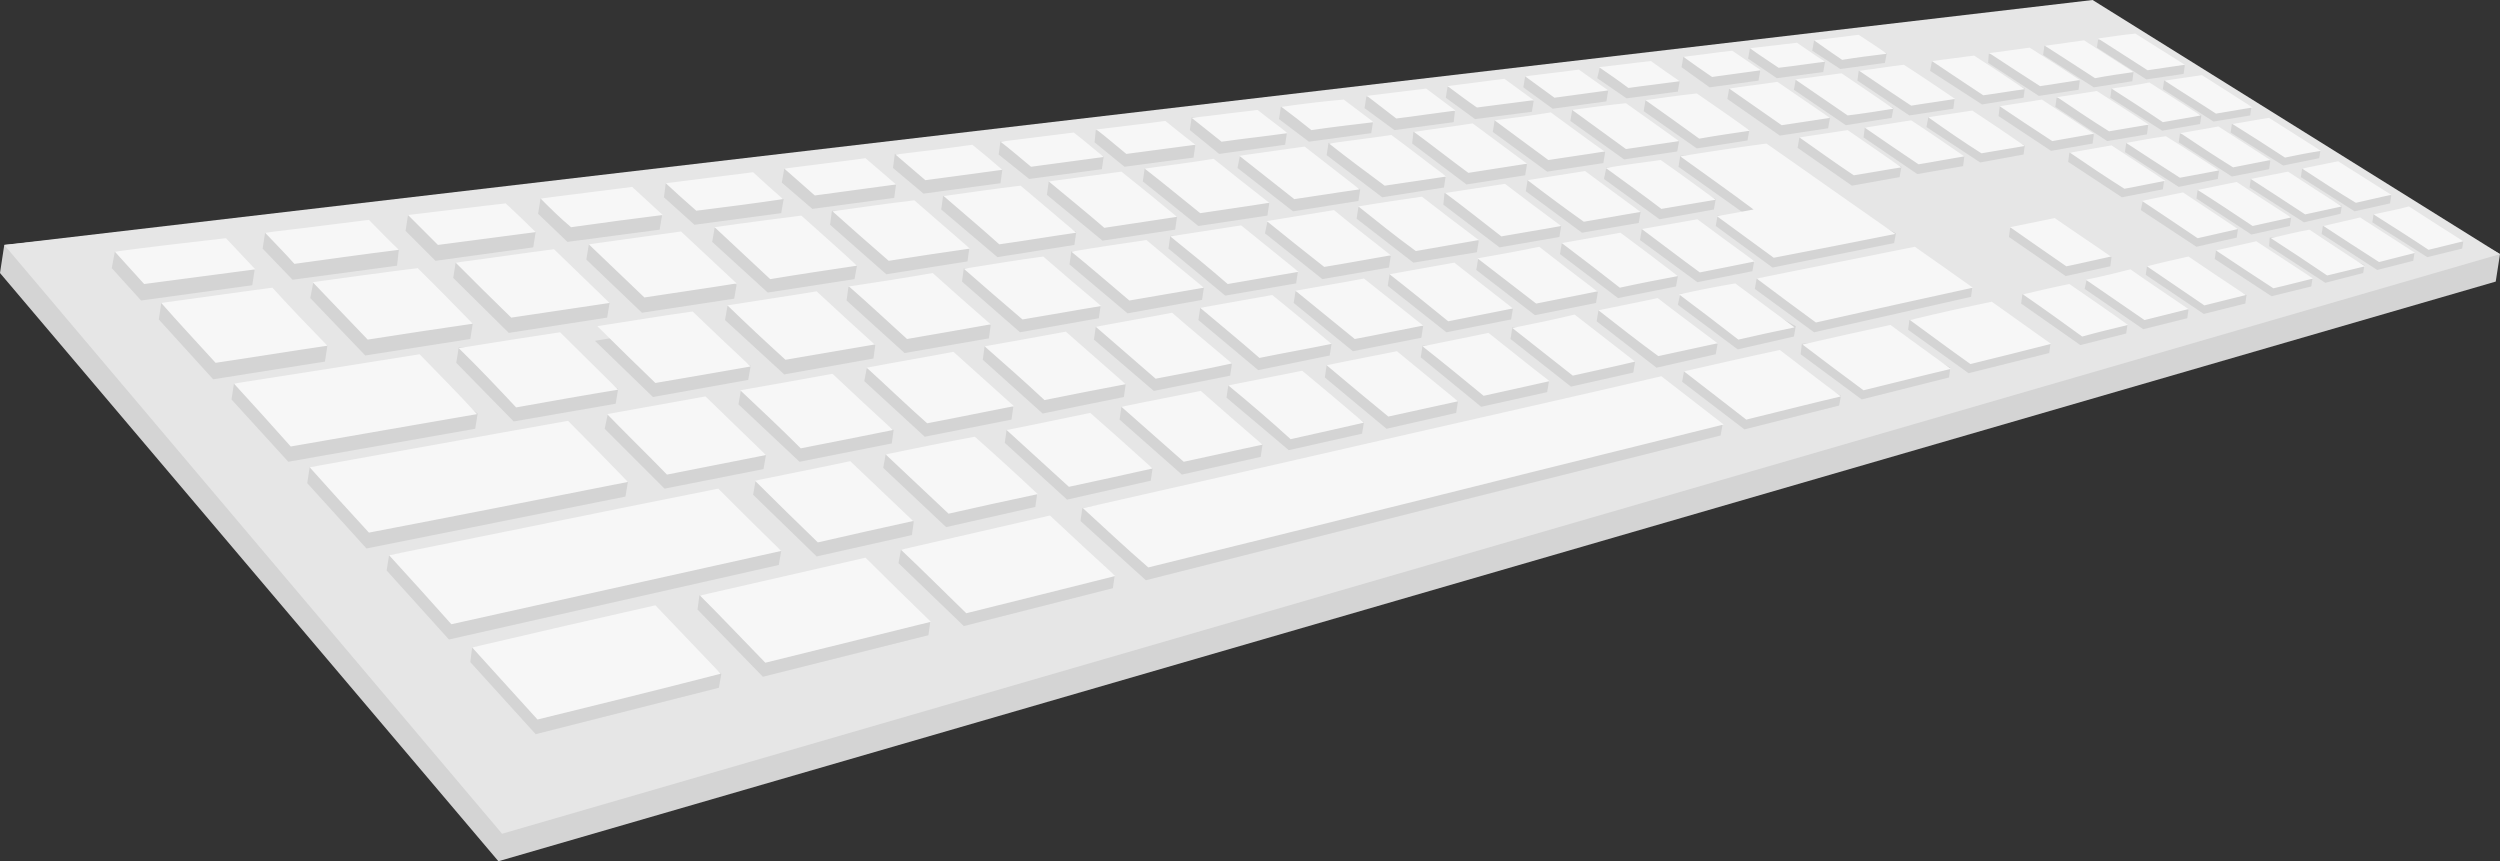 <?xml version="1.0" encoding="utf-8"?>
<!-- Generator: Adobe Illustrator 19.2.1, SVG Export Plug-In . SVG Version: 6.00 Build 0)  -->
<svg version="1.1" id="Ñëîé_1" xmlns="http://www.w3.org/2000/svg" xmlns:xlink="http://www.w3.org/1999/xlink" x="0px" y="0px"
	 viewBox="0 0 409.3 141" style="enable-background:new 0 0 409.3 141;" xml:space="preserve">
<rect x="0" y="0" width="409.3" height="141" fill="#333333" stroke="none"/>
<style type="text/css">
	.st0{fill:#D4D4D4;}
	.st1{fill:#E6E6E6;}
	.st2{fill:#F7F7F7;}
</style>
<polygon class="st0" points="341.9,4.5 0.7,40.1 0,44.7 81.6,141 408.6,46.1 409.3,41.6 "/>
<polygon class="st1" points="342.6,0 0.7,40.1 82.2,136.5 409.3,41.6 "/>
<path class="st0" d="M26,52.3l0.4-2.7l17.8,0.1l9.4,6.9l-0.4,2.6l-18.3,2.9L26,52.3L26,52.3z M50.8,48.8l9,9.4L77,55.5l0.4-2.5
	L68,46.4l-16.7-0.2L50.8,48.8L50.8,48.8z M74.2,45.5l0.4-2.5l15.7,0.2l9.5,6.4L99.4,52l-16.1,2.5L74.2,45.5L74.2,45.5z M96,42.5
	l9.1,8.7l15.1-2.3l0.4-2.3l-9.5-6.1L96.4,40L96,42.5L96,42.5z M116.6,39.6l0.4-2.3l13.8,0.3l9.5,5.9l-0.4,2.2l-14.2,2.2L116.6,39.6
	L116.6,39.6z M135.9,36.8l9.2,8.1l13.3-2.1l0.3-2.2l-9.5-5.7l-13-0.4L135.9,36.8L135.9,36.8z M154.1,34.3l0.3-2.2l12.3,0.4l9.5,5.5
	l-0.3,2.1l-12.6,2L154.1,34.3L154.1,34.3z M171.4,31.9l9.1,7.5l11.9-1.8l0.3-2.1l-9.4-5.3l-11.6-0.5L171.4,31.9L171.4,31.9z
	 M187.1,29.7l0.3-2.1l11,0.5l9.4,5.2l-0.3,2L196.2,37L187.1,29.7L187.1,29.7z M202.6,27.5l9.1,7.1l10.7-1.7l0.3-1.9l-9.3-5L203,25.5
	L202.6,27.5L202.6,27.5z M217.2,25.4l0.3-2l9.9,0.5l9.3,4.9l-0.3,1.9l-10.1,1.6L217.2,25.4L217.2,25.4z M231.2,23.5l8.9,6.7l9.6-1.5
	l0.3-1.8l-9.2-4.7l-9.4-0.6L231.2,23.5L231.2,23.5z M244.4,21.6l0.3-1.9l9,0.6l9.1,4.6l-0.3,1.8l-9.2,1.4L244.4,21.6L244.4,21.6z
	 M257.1,19.8l8.8,6.3l8.7-1.3l0.3-1.7l-9-4.5l-8.5-0.6L257.1,19.8L257.1,19.8z M269.1,18.2l0.3-1.8l8.1,0.6l8.9,4.3l-0.3,1.7
	l-8.3,1.3L269.1,18.2L269.1,18.2z M282.8,16.2l8.6,6l7.9-1.2l0.3-1.7l-8.8-4.2l-7.7-0.6L282.8,16.2L282.8,16.2z M293.7,14.7L294,13
	l7.3,0.6l8.7,4.1l-0.3,1.6l-7.5,1.2L293.7,14.7L293.7,14.7z M304.1,13.2l8.5,5.7l7.2-1.1l0.2-1.6l-8.7-4l-7-0.6L304.1,13.2
	L304.1,13.2z M316,11.6l0.3-1.6l6.7,0.6l8.5,3.9l-0.2,1.5l-6.8,1.1L316,11.6L316,11.6z M325.5,10.3l8.3,5.4l6.5-1l0.2-1.5L332,9.4
	l-6.4-0.6L325.5,10.3L325.5,10.3z M334.5,9l0.2-1.5l6.2,0.6l8.4,3.7l-0.2,1.5l-6.3,1L334.5,9L334.5,9z M343.3,7.8l8.1,5.2l6.1-0.9
	l0.2-1.4l-8.3-3.6l-5.9-0.6L343.3,7.8L343.3,7.8z M68.3,60.5l-30,2.3l-0.4,2.6l9.3,10.2l30.6-5.4l0.4-2.5L68.3,60.5L68.3,60.5z
	 M74.7,59.4l0.4-2.5l16.2-0.2l9.9,7l-0.4,2.4L84.1,69L74.7,59.4L74.7,59.4z M97.4,55.8l9.5,9.2l15.6-2.8l0.4-2.3l-9.9-6.7L97.4,55.8
	L97.4,55.8z M118.7,52.4l0.4-2.3h14.3l9.9,6.4l-0.3,2.2l-14.6,2.6L118.7,52.4L118.7,52.4z M138.6,49.2l9.5,8.6l13.8-2.4l0.3-2.2
	l-9.9-6.2h-13.4L138.6,49.2L138.6,49.2z M157.5,46.1l0.3-2.2l12.6,0.1l9.8,6l-0.3,2.1L167,54.4L157.5,46.1L157.5,46.1z M175.1,43.3
	l9.5,8l12.2-2.2l0.3-2l-9.8-5.8l-11.9-0.2L175.1,43.3L175.1,43.3z M191.3,40.7l0.3-2.1l11.2,0.2l9.7,5.6l-0.3,2l-11.6,2L191.3,40.7
	L191.3,40.7z M207.1,38.2l9.4,7.5l10.9-1.9l0.3-1.9l-9.6-5.4l-10.6-0.2L207.1,38.2L207.1,38.2z M222.1,35.8l0.3-1.9l10.1,0.3
	l9.6,5.2l-0.3,1.9L231.4,43L222.1,35.8L222.1,35.8z M236.3,33.5l9.2,7l9.8-1.7l0.3-1.8l-9.5-5.1l-9.6-0.3L236.3,33.5L236.3,33.5z
	 M249.8,31.3l0.3-1.8l9.1,0.3l9.4,4.9l-0.3,1.8l-9.3,1.6L249.8,31.3L249.8,31.3z M262.6,29.3l9.1,6.6l8.9-1.6l0.3-1.7l-9.3-4.8
	l-8.6-0.4L262.6,29.3L262.6,29.3z M274.8,27.3l12.1,8.6l-5.7-0.6l-0.3,1.7l9.3,6.8l19.9-4l0.3-1.6l-10.9-5.9L289,25l-13.9,0.5
	L274.8,27.3L274.8,27.3z M294.3,24.2l0.3-1.7l7.6,0.4l9.1,4.4L311,29l-7.8,1.4L294.3,24.2L294.3,24.2z M305.1,22.5l8.8,6l7.5-1.3
	l0.2-1.6l-9-4.3l-7.3-0.4L305.1,22.5L305.1,22.5z M315.4,20.8l0.3-1.6l6.9,0.4l8.9,4.2l-0.2,1.5l-7.1,1.3L315.4,20.8L315.4,20.8z
	 M327.2,19l8.6,5.7l6.8-1.2l0.2-1.5l-8.8-4.1l-6.6-0.5L327.2,19L327.2,19z M336.5,17.5l0.2-1.5l6.3,0.5l8.7,4l-0.2,1.5l-6.5,1.1
	L336.5,17.5L336.5,17.5z M345.5,16l8.5,5.4l6.2-1.1l0.2-1.4l-8.6-3.9l-6.1-0.5L345.5,16L345.5,16z M354.1,14.6l0.2-1.4l5.8,0.5
	l8.5,3.8l-0.2,1.4l-6,1L354.1,14.6L354.1,14.6z M50.3,79.1l0.4-2.6l41.9-5.2l10.2,7.6l-0.4,2.4L60,89.8L50.3,79.1L50.3,79.1z
	 M99,70.2l9.8,9.8l16.2-3.2l0.4-2.3l-10.2-7.3l-15.7,0.6L99,70.2L99,70.2z M120.9,66.2l0.4-2.3l14.8-0.5l10.2,7l-0.3,2.2l-15.1,3
	L120.9,66.2L120.9,66.2z M141.5,62.4l9.9,9.1l14.2-2.8l0.3-2.1l-10.2-6.7l-13.8,0.4L141.5,62.4L141.5,62.4z M160.9,58.9l0.3-2.2
	l13-0.3l10.1,6.5L184,65l-13.3,2.7L160.9,58.9L160.9,58.9z M179.1,55.6l9.8,8.4l12.5-2.5l0.3-2l-10.1-6.2l-12.2,0.2L179.1,55.6
	L179.1,55.6z M196.2,52.4l0.3-2l11.5-0.1l10,6l-0.3,1.9L206,60.6L196.2,52.4L196.2,52.4z M211.8,49.6l9.7,7.9l11.2-2.2l0.3-1.9
	l-10-5.8l-10.9,0.1L211.8,49.6L211.8,49.6z M227.2,46.8l0.3-1.9h10.3l9.9,5.6l-0.3,1.8l-10.6,2.1L227.2,46.8L227.2,46.8z
	 M241.7,44.2l9.6,7.4l10-2l0.3-1.8l-9.8-5.4H242L241.7,44.2L241.7,44.2z M255.4,41.6l0.3-1.8l9.3,0.1l9.7,5.3l-0.3,1.7l-9.5,1.9
	L255.4,41.6L255.4,41.6z M268.5,39.3l0.3-1.8l8.8,0.1l9.6,5.1l-0.3,1.7l-9,1.8L268.5,39.3L268.5,39.3z M338.6,26.5l0.2-1.5l6.5,0.3
	l9,4.3l-0.2,1.4l-6.7,1.3L338.6,26.5L338.6,26.5z M347.9,24.9l8.8,5.7l6.4-1.3l0.2-1.4l-8.9-4.2l-6.3-0.3L347.9,24.9L347.9,24.9z
	 M356.7,23.3l0.2-1.4l6,0.3l8.8,4.1l-0.2,1.4l-6.1,1.2L356.7,23.3L356.7,23.3z M365.2,21.7l8.6,5.4l5.9-1.2l0.2-1.3l-8.7-4l-5.8-0.3
	L365.2,21.7L365.2,21.7z M18.3,43.9l4.8,5.3l18.2-2.5l0.4-2.6l-5.2-2.5l-17.7-0.4L18.3,43.9L18.3,43.9z M43,40.7l0.4-2.6L60,38.5
	l5.3,2.4L65,43.5l-17.1,2.3L43,40.7L43,40.7z M66.4,37.8l4.9,4.9l16-2.2l0.4-2.5l-5.3-2.3l-15.6-0.5L66.4,37.8L66.4,37.8z M88.1,35
	l0.4-2.5l14.6,0.5l5.3,2.2l-0.4,2.4l-15.1,2L88.1,35L88.1,35z M108.7,32.3l5,4.5l14.2-1.9l0.4-2.3l-5.3-2.1L109,30L108.7,32.3
	L108.7,32.3z M128,29.9l0.4-2.3l13,0.6l5.3,2l-0.3,2.2L133,34.2L128,29.9L128,29.9z M146.2,27.5l5,4.2l12.6-1.7l0.3-2.2l-5.3-2
	l-12.3-0.6L146.2,27.5L146.2,27.5z M163.5,25.3l0.3-2.2l11.6,0.6l5.3,1.9l-0.3,2.1l-11.9,1.6L163.5,25.3L163.5,25.3z M179.2,23.3
	l4.9,4l11.3-1.5l0.3-2l-5.3-1.8l-11-0.7L179.2,23.3L179.2,23.3z M194.8,21.3l0.3-2.1l10.4,0.7l5.2,1.8l-0.3,2l-10.8,1.5L194.8,21.3
	L194.8,21.3z M209.4,19.5l4.9,3.7l10.2-1.4l0.3-1.9l-5.2-1.7l-9.9-0.7L209.4,19.5L209.4,19.5z M223.4,17.7l0.3-1.9l9.4,0.7l5.1,1.7
	L238,20l-9.7,1.3L223.4,17.7L223.4,17.7z M236.7,16l4.8,3.5l9.3-1.2l0.3-1.8l-5.1-1.6l-9-0.7L236.7,16L236.7,16z M249.4,14.3
	l0.3-1.8l8.6,0.7l5,1.6l-0.3,1.8l-8.8,1.2L249.4,14.3L249.4,14.3z M261.5,12.8l4.8,3.3l8.4-1.1l0.3-1.7l-5-1.5l-8.1-0.7L261.5,12.8
	L261.5,12.8z M275.3,11l0.3-1.7l7.7,0.7l4.9,1.5l-0.3,1.7l-8,1.1L275.3,11L275.3,11z M286.2,9.6l4.7,3.2l7.6-1l0.3-1.7l-4.9-1.5
	l-7.4-0.7L286.2,9.6L286.2,9.6z M296.7,8.3l0.3-1.7l7.1,0.7l4.8,1.4l-0.3,1.6l-7.3,1L296.7,8.3L296.7,8.3z M63.3,93.4l0.4-2.5
	l53.5-8.6l10.7,7.9l-0.4,2.3l-54,12.2L63.3,93.4L63.3,93.4z M123.3,81l0.4-2.3l15.3-0.9l10.6,7.6l-0.3,2.2l-15.6,3.5L123.3,81
	L123.3,81z M144.6,76.6l10.3,9.7l14.6-3.3l0.3-2.1l-10.6-7.3L145,74.4L144.6,76.6L144.6,76.6z M164.5,72.5l0.3-2.1l13.4-0.7l10.5,7
	l-0.3,2l-13.7,3.1L164.5,72.5L164.5,72.5z M183.3,68.7l10.2,9l12.9-2.9l0.3-2L196.2,66l-12.6,0.6L183.3,68.7L183.3,68.7z
	 M200.8,65.1l0.3-2l11.8-0.5l10.4,6.5L223,71l-12,2.7L200.8,65.1L200.8,65.1z M216.9,61.8l10.1,8.4l11.4-2.6l0.3-1.9l-10.3-6.3
	l-11.2,0.4L216.9,61.8L216.9,61.8z M232.6,58.5l0.3-1.9l10.5-0.3l10.2,6.1l-0.3,1.8l-10.8,2.4L232.6,58.5L232.6,58.5z M247.3,55.5
	l9.9,7.8l10.2-2.3l0.3-1.8l-10.1-5.9l-10,0.3L247.3,55.5L247.3,55.5z M261.4,52.6l0.3-1.8l9.5-0.2l10,5.7l-0.3,1.7l-9.7,2.2
	L261.4,52.6L261.4,52.6z M274.7,49.9l9.8,7.3l9.2-2.1l0.3-1.7l-9.9-5.5l-9,0.2L274.7,49.9L274.7,49.9z M287.3,47.3l0.3-1.7l25.6-3.6
	l9.7,5.1l-0.2,1.5L297,54.4L287.3,47.3L287.3,47.3z M77,108.4l10.7,11.8l30-7.6l0.4-2.3l-11.1-8.8L77.3,106L77,108.4L77,108.4z
	 M176.9,85.3l0.3-2.1l51.1-9.8l43.3-10l10.4,6.2l-0.3,1.7l-43.1,10.8l-51,12.9L176.9,85.3L176.9,85.3z M350.5,34.4l9.1,6l6.6-1.5
	l0.2-1.4l-9.2-4.5l-6.4-0.1L350.5,34.4L350.5,34.4z M359.6,32.5l0.2-1.4l6.2,0.1l9.1,4.4l-0.2,1.4l-6.3,1.4L359.6,32.5L359.6,32.5z
	 M368.3,30.7l8.9,5.7l6-1.4l0.2-1.3l-9-4.3l-5.9-0.1L368.3,30.7L368.3,30.7z M376.7,29l0.2-1.4l5.7,0.2l8.9,4.2l-0.2,1.3l-5.8,1.3
	L376.7,29L376.7,29z M362.6,42.4l0.2-1.4l6.3-0.1l9.5,4.7l-0.2,1.3l-6.5,1.6L362.6,42.4L362.6,42.4z M371.5,40.3l9.2,6l6.2-1.6
	l0.2-1.3l-9.4-4.6l-6.1,0.1L371.5,40.3L371.5,40.3z M380.1,38.3l0.2-1.3l5.8-0.1l9.2,4.5l-0.2,1.3l-5.9,1.5L380.1,38.3L380.1,38.3z
	 M388.4,36.4l9,5.7l5.7-1.4l0.2-1.2l-9.1-4.4h-5.6L388.4,36.4L388.4,36.4z M328.9,38.8l0.2-1.5h7.1l9.5,4.8l-0.2,1.5l-7.3,1.6
	L328.9,38.8L328.9,38.8z M330.9,49.7l0.2-1.5l7.4-0.2l9.8,5.2l-0.2,1.4l-7.5,1.9L330.9,49.7L330.9,49.7z M341.3,47.3l9.6,6.6
	l7.2-1.8l0.2-1.4l-9.7-5l-7,0.2L341.3,47.3L341.3,47.3z M351.3,45l9.5,6.4l6.8-1.7l0.2-1.4l-9.6-4.9l-6.7,0.2L351.3,45L351.3,45z
	 M114.2,99.8l10.7,11L152,104l0.3-2.2l-11.1-8.3l-26.7,4L114.2,99.8L114.2,99.8z M147.1,92.2l10.7,10.3l24.4-6.2l0.3-2.1l-11-7.8
	l-24,3.6L147.1,92.2L147.1,92.2z M275.4,62.5l10.2,7.8l15.5-3.9l0.3-1.6L291,58.9l-15.3,1.9L275.4,62.5L275.4,62.5z M294.8,58
	l10,7.4l14.3-3.6l0.2-1.6l-10.1-5.6L295,56.3L294.8,58L294.8,58z M312.4,54l9.9,7.1l13.2-3.3l0.2-1.5l-10-5.4l-13.1,1.5L312.4,54z"
	/>
<path class="st2" d="M26.4,49.6c6-0.8,12.1-1.7,18.2-2.5c2.9,3.2,5.9,6.3,9,9.5c-6.1,0.9-12.2,1.9-18.3,2.8
	C32.3,56.1,29.3,52.9,26.4,49.6L26.4,49.6z M51.2,46.2c3,3.1,6,6.3,9,9.4c5.8-0.9,11.6-1.8,17.2-2.6c-3-3.1-6-6.1-9-9.1
	C62.7,44.6,57,45.4,51.2,46.2L51.2,46.2z M74.6,43c5.4-0.7,10.7-1.5,16.1-2.2c3,2.9,6,5.8,9.1,8.8c-5.4,0.8-10.7,1.6-16.1,2.4
	C80.6,49,77.6,46,74.6,43L74.6,43z M96.4,40c3,2.9,6.1,5.8,9.1,8.7c5.1-0.8,10.2-1.5,15.1-2.3c-3.1-2.9-6.1-5.7-9.1-8.5
	C106.5,38.6,101.4,39.3,96.4,40L96.4,40z M117,37.2c4.8-0.7,9.5-1.3,14.2-1.9c3,2.7,6.1,5.4,9.1,8.2c-4.7,0.7-9.4,1.4-14.2,2.2
	C123,42.8,120,40,117,37.2L117,37.2z M136.3,34.6c3,2.7,6.1,5.4,9.2,8.1c4.5-0.7,9-1.4,13.3-2c-3.1-2.7-6.1-5.3-9.1-7.9
	C145.3,33.3,140.7,34,136.3,34.6L136.3,34.6z M154.5,32.1c4.3-0.6,8.4-1.2,12.6-1.7c3,2.5,6,5.1,9.1,7.7c-4.2,0.6-8.3,1.3-12.6,1.9
	C160.6,37.3,157.5,34.7,154.5,32.1L154.5,32.1z M171.7,29.7c3,2.5,6.1,5,9.1,7.6c4-0.6,8-1.2,11.9-1.8c-3-2.5-6.1-5-9.1-7.4
	C179.7,28.6,175.7,29.2,171.7,29.7L171.7,29.7z M187.4,27.6c3.8-0.5,7.6-1,11.3-1.6c3,2.4,6,4.8,9.1,7.2c-3.7,0.6-7.4,1.1-11.3,1.7
	C193.5,32.5,190.5,30,187.4,27.6L187.4,27.6z M202.9,25.5c3,2.4,6,4.7,9,7.1c3.5-0.5,7.1-1.1,10.7-1.6c-3-2.3-6-4.7-9-7
	C210.1,24.5,206.5,25,202.9,25.5L202.9,25.5z M217.6,23.5c3.4-0.5,6.9-0.9,10.2-1.4c3,2.2,5.9,4.5,9,6.8c-3.3,0.5-6.7,1-10.1,1.5
	C223.6,28.1,220.5,25.8,217.6,23.5L217.6,23.5z M231.5,21.6c3,2.2,5.9,4.5,8.9,6.7c3.2-0.5,6.4-1,9.6-1.5c-3-2.2-5.9-4.4-8.9-6.6
	C238,20.7,234.7,21.1,231.5,21.6L231.5,21.6z M244.7,19.7c3.1-0.4,6.2-0.8,9.2-1.3c2.9,2.1,5.8,4.3,8.8,6.4c-3,0.5-6.1,0.9-9.2,1.4
	C250.6,24.1,247.7,21.9,244.7,19.7L244.7,19.7z M257.4,18c2.9,2.1,5.8,4.2,8.8,6.4c2.9-0.4,5.8-0.9,8.7-1.3
	c-2.9-2.1-5.9-4.2-8.7-6.2C263.2,17.2,260.3,17.6,257.4,18L257.4,18z M269.4,16.4c2.8-0.4,5.6-0.8,8.4-1.1c2.9,2,5.8,4,8.7,6.1
	c-2.7,0.4-5.5,0.8-8.3,1.3C275.2,20.5,272.2,18.4,269.4,16.4L269.4,16.4z M283.1,14.5c2.9,2,5.7,4,8.6,6c2.6-0.4,5.3-0.8,7.9-1.2
	c-2.9-2-5.7-3.9-8.6-5.9C288.4,13.8,285.7,14.1,283.1,14.5L283.1,14.5z M293.9,13c2.6-0.3,5.1-0.7,7.6-1c2.8,1.9,5.6,3.8,8.5,5.8
	c-2.5,0.4-5,0.8-7.5,1.1C299.6,16.9,296.8,15,293.9,13L293.9,13z M304.4,11.6c2.8,1.9,5.6,3.8,8.5,5.7c2.4-0.4,4.8-0.7,7.2-1.1
	c-2.8-1.9-5.6-3.8-8.4-5.6C309.2,10.9,306.8,11.3,304.4,11.6L304.4,11.6z M316.3,10c2.3-0.3,4.6-0.6,6.9-0.9
	c2.8,1.8,5.5,3.6,8.3,5.5c-2.3,0.3-4.5,0.7-6.8,1C321.8,13.7,319,11.8,316.3,10L316.3,10z M325.7,8.7c2.7,1.8,5.5,3.6,8.3,5.4
	c2.2-0.3,4.4-0.7,6.5-1c-2.7-1.8-5.5-3.6-8.2-5.3C330.1,8.1,327.9,8.4,325.7,8.7L325.7,8.7z M334.8,7.5c2.2-0.3,4.3-0.6,6.4-0.9
	c2.7,1.7,5.4,3.5,8.1,5.2c-2.1,0.3-4.2,0.6-6.3,1C340.2,11,337.5,9.2,334.8,7.5L334.8,7.5z M343.5,6.3c2.7,1.7,5.4,3.5,8.1,5.2
	c2-0.3,4.1-0.6,6.1-0.9c-2.7-1.7-5.4-3.4-8.1-5.1C347.6,5.7,345.6,6,343.5,6.3L343.5,6.3z M68.7,58c-9.9,1.6-20.1,3.2-30.4,4.8
	c3.1,3.4,6.2,6.8,9.3,10.3c10.4-1.8,20.6-3.6,30.5-5.3C75,64.4,71.8,61.2,68.7,58L68.7,58z M75.1,57c5.6-0.9,11.2-1.8,16.6-2.6
	c3.1,3.1,6.3,6.2,9.5,9.4c-5.5,0.9-11.1,1.9-16.7,2.9C81.4,63.4,78.3,60.1,75.1,57L75.1,57z M97.8,53.4c3.1,3.1,6.3,6.2,9.5,9.3
	c5.3-0.9,10.5-1.8,15.6-2.7c-3.2-3-6.4-6-9.5-9C108.3,51.7,103.1,52.6,97.8,53.4L97.8,53.4z M119.1,50c4.9-0.8,9.8-1.5,14.6-2.3
	c3.1,2.9,6.3,5.8,9.5,8.7c-4.8,0.8-9.8,1.7-14.6,2.5C125.4,56,122.2,53,119.1,50L119.1,50z M139,46.9c3.2,2.8,6.3,5.7,9.5,8.6
	c4.7-0.8,9.2-1.6,13.7-2.4c-3.2-2.8-6.4-5.6-9.5-8.4C148.2,45.5,143.6,46.2,139,46.9L139,46.9z M157.8,44c4.3-0.7,8.6-1.4,13-2
	c3.1,2.7,6.3,5.4,9.5,8.1c-4.3,0.7-8.6,1.5-12.9,2.2C164.1,49.5,160.9,46.7,157.8,44L157.8,44z M175.4,41.2c3.2,2.6,6.3,5.3,9.5,8
	c4.1-0.7,8.2-1.4,12.2-2.1c-3.2-2.6-6.3-5.2-9.4-7.8C183.6,39.9,179.5,40.5,175.4,41.2L175.4,41.2z M191.6,38.7
	c3.9-0.6,7.7-1.2,11.6-1.8c3.1,2.5,6.2,5,9.4,7.6c-3.9,0.7-7.7,1.3-11.6,2C197.9,43.8,194.7,41.2,191.6,38.7L191.6,38.7z
	 M207.4,36.2c3.1,2.5,6.2,5,9.4,7.5c3.7-0.6,7.4-1.3,10.9-1.9c-3.1-2.5-6.3-4.9-9.3-7.4C214.8,35,211.1,35.6,207.4,36.2L207.4,36.2z
	 M222.4,33.8c3.5-0.6,7-1.1,10.4-1.6c3.1,2.4,6.1,4.7,9.3,7.1c-3.4,0.6-6.8,1.2-10.3,1.8C228.5,38.7,225.4,36.2,222.4,33.8
	L222.4,33.8z M236.6,31.6c3.1,2.3,6.1,4.7,9.2,7.1c3.3-0.6,6.6-1.1,9.8-1.7c-3.1-2.3-6.2-4.6-9.2-6.9
	C243.2,30.6,239.9,31.1,236.6,31.6L236.6,31.6z M250.1,29.5c3.2-0.5,6.3-1,9.4-1.5c3,2.2,6.1,4.5,9.1,6.7c-3.1,0.5-6.2,1.1-9.3,1.6
	C256.2,34.1,253.1,31.8,250.1,29.5L250.1,29.5z M262.9,27.5c3,2.2,6.1,4.4,9.1,6.7c3-0.5,5.9-1,8.9-1.5c-3-2.2-6-4.4-9-6.5
	C268.9,26.6,265.9,27,262.9,27.5L262.9,27.5z M275.1,25.6c4,2.9,8,5.7,12,8.7c-2,0.4-3.9,0.7-6,1.1c3.1,2.3,6.2,4.5,9.3,6.8
	c6.8-1.3,13.4-2.6,19.9-3.9c-3.6-2.5-7.1-5-10.7-7.5c-3.5-2.5-7-4.9-10.4-7.3C284.7,24.1,280,24.8,275.1,25.6L275.1,25.6z
	 M294.6,22.5c2.6-0.4,5.3-0.8,7.9-1.2c2.9,2,5.8,4,8.8,6.1c-2.6,0.4-5.2,0.9-7.8,1.3C300.5,26.7,297.6,24.6,294.6,22.5L294.6,22.5z
	 M305.3,20.9c2.9,2,5.8,4,8.8,6c2.5-0.4,5-0.9,7.5-1.3c-2.9-2-5.8-4-8.7-5.9C310.4,20.1,307.9,20.5,305.3,20.9L305.3,20.9z
	 M315.7,19.2c2.4-0.4,4.8-0.7,7.2-1.1c2.9,1.9,5.7,3.8,8.6,5.8c-2.4,0.4-4.8,0.8-7.1,1.2C321.4,23.2,318.5,21.2,315.7,19.2
	L315.7,19.2z M327.4,17.4c2.8,1.9,5.7,3.8,8.6,5.7c2.3-0.4,4.5-0.8,6.8-1.2c-2.9-1.9-5.7-3.8-8.5-5.6C332,16.7,329.7,17,327.4,17.4
	L327.4,17.4z M336.8,15.9c2.2-0.3,4.4-0.7,6.5-1c2.8,1.8,5.6,3.6,8.5,5.5c-2.2,0.4-4.3,0.7-6.5,1.1
	C342.4,19.7,339.6,17.8,336.8,15.9L336.8,15.9z M345.7,14.5c2.8,1.8,5.6,3.6,8.4,5.5c2.1-0.4,4.2-0.7,6.2-1.1
	c-2.8-1.8-5.6-3.6-8.4-5.4C350,13.9,347.8,14.2,345.7,14.5L345.7,14.5z M354.4,13.2c2-0.3,4-0.6,6.1-0.9c2.7,1.7,5.5,3.5,8.3,5.3
	c-2,0.3-4,0.7-6,1C359.9,16.7,357.1,15,354.4,13.2L354.4,13.2z M50.7,76.5c14.6-2.6,28.7-5.2,42.3-7.6c3.3,3.3,6.5,6.6,9.8,10
	c-13.6,2.7-27.8,5.5-42.4,8.3C57.1,83.6,53.9,80.1,50.7,76.5L50.7,76.5z M99.4,67.8c3.2,3.3,6.5,6.5,9.8,9.9
	c5.4-1.1,10.8-2.1,16.2-3.2c-3.3-3.2-6.6-6.4-9.9-9.6C110.1,65.9,104.8,66.8,99.4,67.8L99.4,67.8z M121.2,63.9
	c5.1-0.9,10.2-1.8,15.1-2.7c3.3,3.1,6.5,6.1,9.9,9.2c-4.9,1-10,2-15.1,3C127.8,70.1,124.5,67,121.2,63.9L121.2,63.9z M141.9,60.2
	c3.3,3,6.5,6.1,9.9,9.1c4.8-0.9,9.5-1.9,14.2-2.8c-3.3-3-6.6-5.9-9.9-8.9C151.4,58.5,146.6,59.3,141.9,60.2L141.9,60.2z M161.2,56.7
	c4.5-0.8,9-1.6,13.3-2.4c3.2,2.8,6.5,5.7,9.8,8.6c-4.3,0.8-8.8,1.7-13.3,2.6C167.8,62.5,164.5,59.6,161.2,56.7L161.2,56.7z
	 M179.4,53.5c3.2,2.8,6.5,5.6,9.8,8.5c4.3-0.8,8.4-1.6,12.5-2.5c-3.3-2.8-6.6-5.5-9.8-8.3C187.8,52,183.6,52.7,179.4,53.5
	L179.4,53.5z M196.5,50.4c3.9-0.7,7.9-1.4,11.8-2.1c3.2,2.6,6.5,5.3,9.7,8c-3.9,0.8-7.9,1.5-11.8,2.3
	C203,55.8,199.7,53.1,196.5,50.4L196.5,50.4z M212.1,47.6c3.2,2.6,6.5,5.3,9.7,7.9c3.8-0.7,7.5-1.5,11.2-2.2
	c-3.3-2.6-6.5-5.2-9.7-7.7C219.7,46.3,215.9,46.9,212.1,47.6L212.1,47.6z M227.5,44.9c3.5-0.6,7.1-1.3,10.6-1.9
	c3.2,2.5,6.4,5,9.6,7.5c-3.5,0.7-7.1,1.4-10.6,2.1C233.9,50,230.7,47.4,227.5,44.9L227.5,44.9z M241.9,42.3c3.2,2.5,6.4,4.9,9.6,7.4
	c3.4-0.7,6.7-1.3,10-2c-3.2-2.4-6.4-4.9-9.5-7.3C248.7,41.1,245.3,41.7,241.9,42.3L241.9,42.3z M255.7,39.8c3.2-0.6,6.4-1.1,9.6-1.7
	c3.1,2.3,6.3,4.7,9.4,7.1c-3.2,0.6-6.3,1.2-9.5,1.9C262,44.6,258.9,42.2,255.7,39.8L255.7,39.8z M268.8,37.5c3-0.5,6.1-1.1,9.1-1.6
	c3.1,2.3,6.2,4.6,9.4,6.9c-2.9,0.6-6,1.2-9,1.8C275,42.2,271.9,39.8,268.8,37.5L268.8,37.5z M338.9,25c2.3-0.4,4.5-0.8,6.8-1.2
	c2.9,1.9,5.8,3.8,8.8,5.8c-2.2,0.4-4.4,0.9-6.7,1.3C344.8,29,341.8,27,338.9,25L338.9,25z M348.1,23.4c2.9,1.9,5.8,3.8,8.8,5.7
	c2.1-0.4,4.2-0.8,6.4-1.2c-2.9-1.9-5.8-3.8-8.7-5.6C352.4,22.6,350.3,23,348.1,23.4L348.1,23.4z M357,21.8c2.1-0.4,4.2-0.7,6.2-1.1
	c2.8,1.8,5.7,3.7,8.5,5.5c-2,0.4-4.1,0.8-6.1,1.2C362.7,25.6,359.8,23.7,357,21.8L357,21.8z M365.5,20.3c2.9,1.8,5.7,3.6,8.6,5.5
	c1.9-0.4,3.9-0.8,5.9-1.1c-2.8-1.8-5.7-3.6-8.5-5.4C369.4,19.6,367.5,20,365.5,20.3L365.5,20.3z M18.8,41.2c1.6,1.8,3.2,3.5,4.8,5.3
	c6.1-0.8,12.1-1.6,18.2-2.4c-1.6-1.7-3.2-3.4-4.8-5.1C30.8,39.7,24.8,40.4,18.8,41.2L18.8,41.2z M43.4,38.1c5.8-0.7,11.5-1.4,17-2.1
	c1.6,1.6,3.2,3.3,4.9,4.9c-5.6,0.7-11.3,1.5-17.1,2.3C46.7,41.5,45,39.8,43.4,38.1L43.4,38.1z M66.8,35.2c1.6,1.6,3.2,3.2,4.9,4.9
	c5.4-0.7,10.7-1.4,16-2.1c-1.6-1.6-3.3-3.2-4.9-4.7C77.4,33.9,72.1,34.6,66.8,35.2L66.8,35.2z M88.5,32.5c5-0.6,10.1-1.3,15-1.9
	c1.6,1.5,3.3,3,5,4.6c-4.9,0.6-10,1.3-15,2C91.7,35.7,90.1,34.1,88.5,32.5L88.5,32.5z M109,30c1.6,1.5,3.3,3,5,4.5
	c4.8-0.6,9.5-1.2,14.2-1.9c-1.7-1.5-3.3-2.9-4.9-4.4C118.5,28.8,113.8,29.4,109,30L109,30z M128.4,27.6c4.5-0.6,9-1.1,13.3-1.7
	c1.6,1.4,3.3,2.8,5,4.3c-4.4,0.6-8.9,1.2-13.3,1.8C131.7,30.5,130,29,128.4,27.6L128.4,27.6z M146.6,25.3c1.6,1.4,3.3,2.8,4.9,4.2
	c4.3-0.6,8.4-1.1,12.6-1.7c-1.6-1.4-3.3-2.8-4.9-4.1C155,24.3,150.8,24.8,146.6,25.3L146.6,25.3z M163.8,23.2c4-0.5,8-1,12-1.5
	c1.7,1.3,3.3,2.7,4.9,4c-3.9,0.5-8,1.1-11.9,1.6C167.1,25.9,165.5,24.5,163.8,23.2L163.8,23.2z M179.5,21.2c1.7,1.3,3.3,2.7,4.9,4
	c3.8-0.5,7.6-1,11.3-1.5c-1.7-1.3-3.3-2.6-4.9-3.9C187.2,20.3,183.4,20.7,179.5,21.2L179.5,21.2z M195.1,19.3
	c3.6-0.4,7.2-0.9,10.8-1.3c1.6,1.3,3.3,2.5,4.9,3.8c-3.6,0.5-7.2,0.9-10.8,1.4C198.4,21.9,196.7,20.6,195.1,19.3L195.1,19.3z
	 M209.8,17.5c1.6,1.2,3.3,2.5,4.9,3.8c3.4-0.5,6.9-0.9,10.2-1.3c-1.6-1.2-3.2-2.4-4.9-3.7C216.6,16.6,213.2,17,209.8,17.5
	L209.8,17.5z M223.8,15.7c3.2-0.4,6.5-0.8,9.7-1.2c1.6,1.2,3.2,2.4,4.8,3.6c-3.2,0.4-6.4,0.9-9.7,1.3
	C227,18.2,225.4,16.9,223.8,15.7L223.8,15.7z M237,14.1c1.6,1.2,3.2,2.4,4.8,3.5c3.1-0.4,6.2-0.8,9.3-1.2c-1.6-1.2-3.2-2.3-4.8-3.5
	C243.3,13.3,240.1,13.7,237,14.1L237,14.1z M249.7,12.5c3-0.4,5.9-0.7,8.8-1.1c1.6,1.1,3.2,2.3,4.8,3.4c-2.9,0.4-5.9,0.8-8.8,1.2
	C252.9,14.8,251.3,13.7,249.7,12.5L249.7,12.5z M261.8,11c1.6,1.1,3.2,2.2,4.8,3.4c2.8-0.4,5.6-0.7,8.4-1.1
	c-1.6-1.1-3.2-2.2-4.7-3.3C267.4,10.3,264.6,10.7,261.8,11L261.8,11z M275.6,9.3c2.7-0.3,5.3-0.7,8-1c1.6,1.1,3.1,2.1,4.7,3.2
	c-2.7,0.4-5.3,0.7-8,1.1C278.7,11.5,277.1,10.4,275.6,9.3L275.6,9.3z M286.5,7.9c1.5,1.1,3.1,2.1,4.7,3.2c2.6-0.3,5.1-0.7,7.6-1
	c-1.6-1-3.1-2.1-4.6-3.1C291.6,7.3,289.1,7.6,286.5,7.9L286.5,7.9z M297,6.6c2.4-0.3,4.9-0.6,7.3-0.9c1.5,1,3.1,2,4.6,3.1
	c-2.4,0.3-4.9,0.6-7.3,1C300,8.7,298.5,7.7,297,6.6L297,6.6z M63.7,90.9c18.9-3.8,36.8-7.5,53.9-10.9c3.4,3.4,6.8,6.8,10.3,10.2
	c-17.1,3.8-35.1,7.8-54,12C70.5,98.4,67.1,94.6,63.7,90.9L63.7,90.9z M123.6,78.7c5.3-1.1,10.5-2.1,15.6-3.2
	c3.4,3.2,6.8,6.5,10.3,9.8c-5.1,1.1-10.3,2.3-15.6,3.5C130.5,85.5,127,82.1,123.6,78.7L123.6,78.7z M145,74.4
	c3.4,3.2,6.8,6.4,10.3,9.7c4.9-1.1,9.8-2.2,14.6-3.2c-3.4-3.2-6.8-6.3-10.3-9.4C154.7,72.4,149.8,73.4,145,74.4L145,74.4z
	 M164.8,70.4c4.7-0.9,9.2-1.9,13.7-2.8c3.4,3,6.8,6,10.2,9.1c-4.5,1-9,2-13.7,3C171.6,76.6,168.2,73.5,164.8,70.4L164.8,70.4z
	 M183.6,66.6c3.4,3,6.8,6,10.2,9c4.3-0.9,8.6-1.9,12.9-2.8c-3.4-2.9-6.8-5.9-10.1-8.8C192.2,64.9,187.9,65.7,183.6,66.6L183.6,66.6z
	 M201.1,63.1c4.1-0.8,8.1-1.6,12.1-2.4c3.4,2.8,6.7,5.6,10.1,8.5c-3.9,0.9-8,1.8-12,2.7C207.9,68.8,204.5,65.9,201.1,63.1
	L201.1,63.1z M217.2,59.8c3.3,2.8,6.7,5.6,10.1,8.4c3.8-0.8,7.6-1.7,11.4-2.5c-3.4-2.8-6.7-5.5-10-8.2C224.8,58.3,221,59,217.2,59.8
	L217.2,59.8z M232.9,56.7c3.6-0.7,7.3-1.5,10.8-2.2c3.3,2.6,6.6,5.3,10,7.9c-3.5,0.8-7.2,1.6-10.8,2.4
	C239.5,62,236.2,59.3,232.9,56.7L232.9,56.7z M247.6,53.7c3.3,2.6,6.6,5.2,9.9,7.8c3.5-0.8,6.9-1.5,10.2-2.3
	c-3.3-2.6-6.6-5.1-9.9-7.7C254.5,52.3,251.1,53,247.6,53.7L247.6,53.7z M261.7,50.8c3.3-0.7,6.5-1.3,9.7-2c3.2,2.5,6.5,4.9,9.8,7.4
	c-3.2,0.7-6.4,1.4-9.7,2.1C268.2,55.9,264.9,53.3,261.7,50.8L261.7,50.8z M274.9,48.2c3.2,2.4,6.5,4.9,9.7,7.4
	c3.1-0.7,6.2-1.4,9.2-2c-3.2-2.4-6.5-4.8-9.7-7.2C281.1,46.9,278.1,47.5,274.9,48.2L274.9,48.2z M287.6,45.6
	c8.9-1.8,17.5-3.5,25.9-5.2c3.1,2.2,6.3,4.4,9.5,6.7c-8.3,1.8-16.8,3.7-25.7,5.7C294,50.4,290.8,48,287.6,45.6L287.6,45.6z
	 M77.3,106c3.5,3.9,7.1,7.8,10.7,11.8c10.2-2.5,20.3-5,30-7.5c-3.6-3.8-7.2-7.5-10.7-11.2C97.6,101.3,87.5,103.6,77.3,106L77.3,106z
	 M177.3,83.2c18.2-4.1,35.3-8,51.4-11.7c15.3-3.5,29.6-6.7,43.3-9.9c3.4,2.6,6.8,5.3,10.2,7.9c-13.6,3.4-27.9,6.9-43,10.7
	c-16,4-33.1,8.2-51.2,12.7C184.3,89.7,180.8,86.4,177.3,83.2L177.3,83.2z M350.7,32.9c3,2,6,4,9.1,6.1c2.2-0.5,4.4-1,6.6-1.5
	c-3-2-6-4-9-6C355.1,32,352.9,32.4,350.7,32.9L350.7,32.9z M359.8,31.1c2.1-0.4,4.2-0.9,6.4-1.3c2.9,1.9,5.9,3.9,8.9,5.8
	c-2.1,0.5-4.2,0.9-6.3,1.4C365.8,35,362.8,33,359.8,31.1L359.8,31.1z M368.5,29.3c2.9,1.9,5.9,3.8,8.9,5.8c2-0.4,4-0.9,6-1.3
	c-3-1.9-5.9-3.8-8.8-5.7C372.6,28.5,370.6,28.9,368.5,29.3L368.5,29.3z M376.9,27.6c1.9-0.4,3.9-0.8,5.9-1.2
	c2.9,1.8,5.8,3.7,8.7,5.5c-2,0.4-3.9,0.9-5.8,1.3C382.7,31.4,379.8,29.5,376.9,27.6L376.9,27.6z M362.8,41c2.2-0.5,4.4-1,6.6-1.5
	c3.1,2,6.2,4.1,9.3,6.1c-2.1,0.5-4.3,1.1-6.5,1.6C369,45.1,365.9,43.1,362.8,41L362.8,41z M371.8,39c3.1,2,6.1,4,9.2,6.1
	c2.1-0.5,4.2-1,6.2-1.5c-3.1-2-6.1-4-9.1-6C375.9,38,373.9,38.5,371.8,39L371.8,39z M380.4,37c2-0.5,4-0.9,6-1.4c3,1.9,6,3.9,9,5.8
	c-2,0.5-3.9,1-5.9,1.5C386.4,40.9,383.4,39,380.4,37L380.4,37z M388.6,35.1c3,1.9,6,3.8,9,5.8c1.9-0.5,3.8-0.9,5.7-1.4
	c-3-1.9-6-3.8-8.9-5.7C392.5,34.3,390.5,34.7,388.6,35.1L388.6,35.1z M329.1,37.2c2.5-0.5,4.9-1,7.3-1.5c3,2.1,6.2,4.2,9.2,6.3
	c-2.4,0.5-4.8,1.1-7.3,1.6C335.3,41.5,332.2,39.4,329.1,37.2L329.1,37.2z M331.2,48.2c2.5-0.6,5.1-1.2,7.6-1.7
	c3.2,2.2,6.4,4.4,9.6,6.7c-2.5,0.6-5,1.2-7.5,1.9C337.6,52.7,334.4,50.4,331.2,48.2L331.2,48.2z M341.5,45.8
	c3.2,2.2,6.4,4.4,9.6,6.6c2.4-0.6,4.8-1.2,7.2-1.8c-3.2-2.2-6.4-4.3-9.5-6.5C346.4,44.7,344,45.3,341.5,45.8L341.5,45.8z
	 M351.5,43.6c3.1,2.1,6.3,4.3,9.4,6.4c2.3-0.6,4.5-1.1,6.8-1.7c-3.2-2.1-6.3-4.2-9.4-6.3C356.1,42.5,353.8,43,351.5,43.6L351.5,43.6
	z M114.6,97.5c3.6,3.6,7.1,7.3,10.7,11c9.2-2.3,18.3-4.5,27.1-6.7c-3.6-3.5-7.2-7-10.7-10.5C132.9,93.3,123.9,95.4,114.6,97.5
	L114.6,97.5z M147.5,90c3.6,3.4,7.1,6.9,10.7,10.4c8.4-2.1,16.5-4.1,24.4-6.1c-3.6-3.3-7.2-6.6-10.7-9.9
	C164,86.2,155.9,88.1,147.5,90L147.5,90z M275.7,60.8c3.4,2.6,6.7,5.2,10.2,7.9c5.3-1.3,10.4-2.6,15.5-3.8c-3.4-2.5-6.7-5.1-10-7.6
	C286.2,58.4,281,59.6,275.7,60.8L275.7,60.8z M295.1,56.4c3.3,2.5,6.6,5,10,7.5c4.9-1.2,9.6-2.4,14.3-3.5c-3.3-2.4-6.6-4.8-9.9-7.2
	C304.8,54.2,300,55.3,295.1,56.4L295.1,56.4z M312.7,52.4c3.3,2.4,6.5,4.8,9.9,7.2c4.5-1.1,8.9-2.2,13.2-3.3
	c-3.2-2.3-6.5-4.6-9.7-6.9C321.7,50.3,317.2,51.3,312.7,52.4z"/>
</svg>
